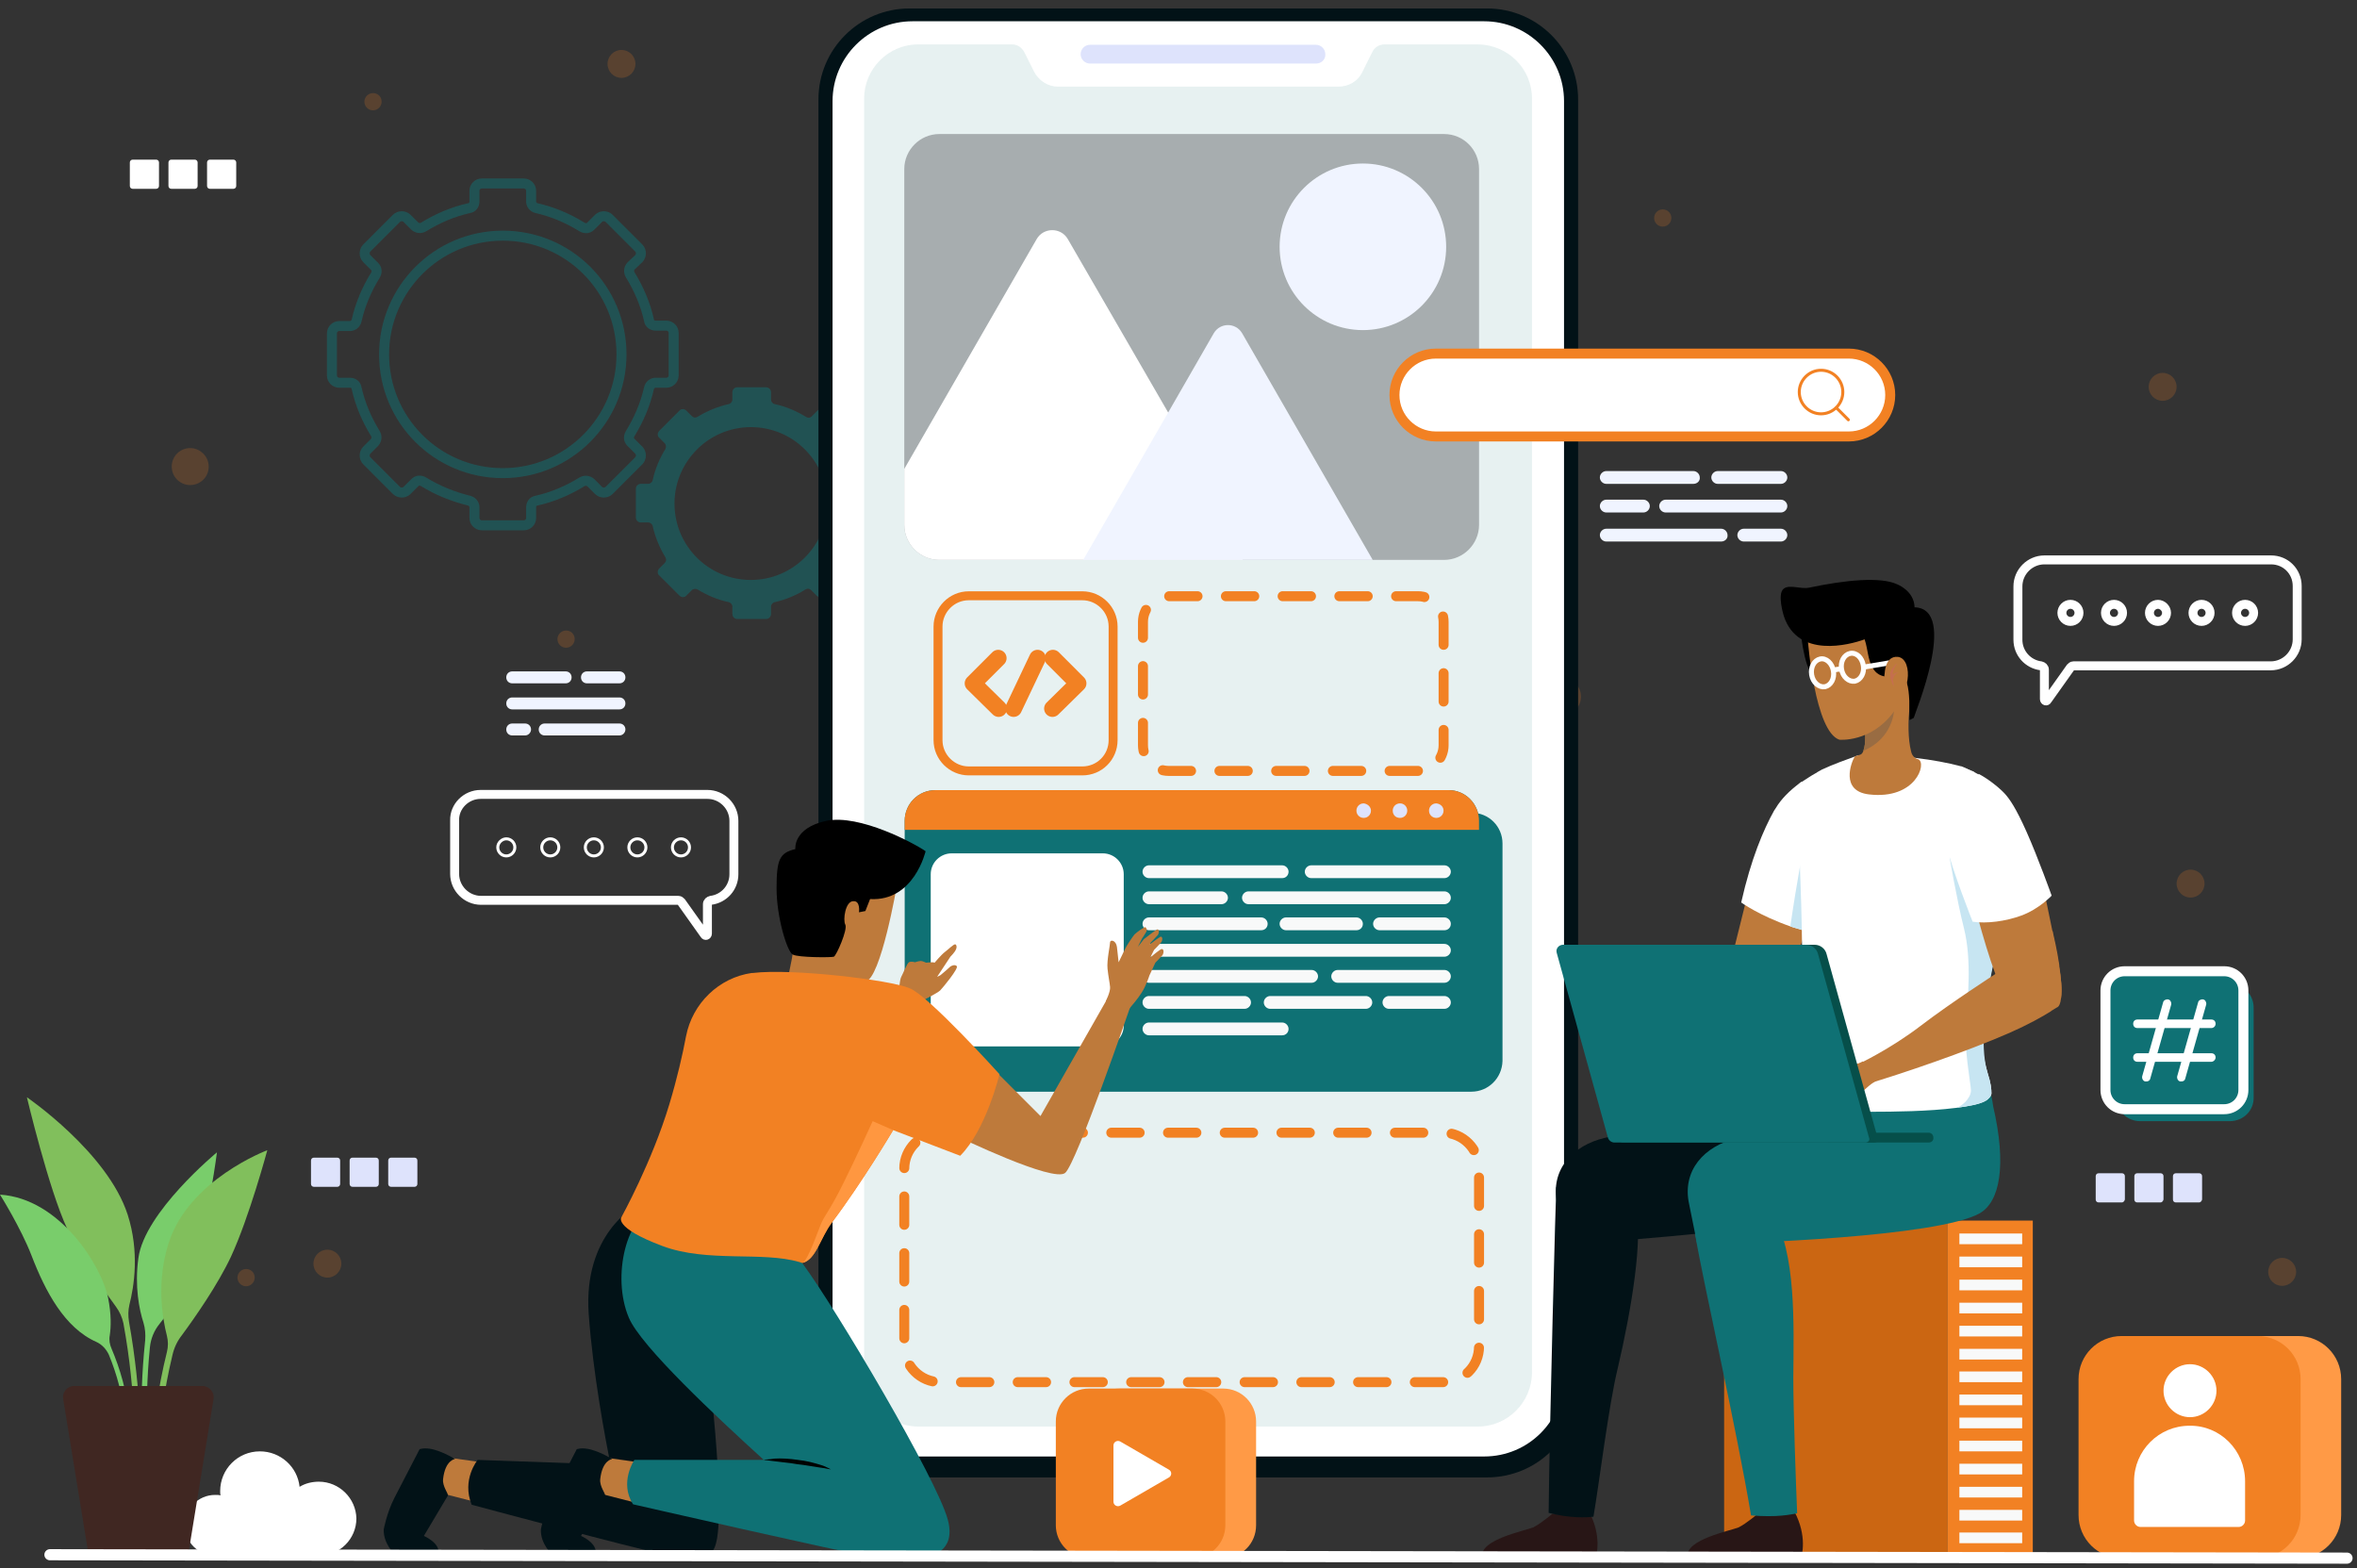 <svg xmlns="http://www.w3.org/2000/svg" width="236" height="157" viewBox="0 0 236 157" fill="none" class="injected-svg"
    data-src="/icons/stat_3.svg" xmlns:xlink="http://www.w3.org/1999/xlink">
    <rect x="0" y="0" width="236" height="157" fill="#333333" stroke="none"/>
    <g opacity="0.5">
        <path
            d="M67.452 37.58V33.343C67.452 32.931 67.123 32.602 66.712 32.602H65.643C65.314 32.602 65.026 32.397 64.985 32.068C64.615 30.422 63.956 28.9 63.093 27.501C62.928 27.213 62.969 26.884 63.175 26.637L63.956 25.897C64.244 25.609 64.244 25.116 63.956 24.828L60.995 21.866C60.708 21.578 60.214 21.578 59.926 21.866L59.145 22.647C58.898 22.894 58.569 22.894 58.281 22.73C56.883 21.866 55.361 21.207 53.716 20.837C53.387 20.755 53.181 20.467 53.181 20.179V19.11C53.181 18.698 52.852 18.369 52.441 18.369H48.246C47.835 18.369 47.506 18.698 47.506 19.11V20.179C47.506 20.508 47.3 20.796 46.971 20.837C45.326 21.207 43.804 21.866 42.406 22.73C42.118 22.894 41.789 22.853 41.542 22.647L40.761 21.866C40.473 21.578 39.979 21.578 39.691 21.866L36.73 24.828C36.442 25.116 36.442 25.609 36.73 25.897L37.512 26.679C37.758 26.925 37.758 27.255 37.594 27.543C36.73 28.941 36.072 30.463 35.702 32.109C35.62 32.438 35.332 32.643 35.044 32.643H33.975C33.563 32.643 33.234 32.972 33.234 33.384V37.58C33.234 37.991 33.563 38.32 33.975 38.32H35.044C35.373 38.32 35.661 38.526 35.702 38.855C36.072 40.5 36.73 42.022 37.594 43.421C37.758 43.709 37.717 44.038 37.512 44.285L36.73 45.066C36.442 45.355 36.442 45.848 36.73 46.136L39.691 49.098C39.979 49.386 40.473 49.386 40.761 49.098L41.542 48.316C41.789 48.069 42.118 48.069 42.406 48.234C43.804 49.098 45.326 49.715 46.971 50.126C47.3 50.209 47.506 50.496 47.506 50.784V51.854C47.506 52.265 47.835 52.594 48.246 52.594H52.441C52.852 52.594 53.181 52.265 53.181 51.854V50.784C53.181 50.455 53.387 50.167 53.716 50.126C55.361 49.756 56.883 49.098 58.281 48.234C58.569 48.069 58.898 48.111 59.145 48.316L59.926 49.098C60.214 49.386 60.708 49.386 60.995 49.098L63.956 46.136C64.244 45.848 64.244 45.355 63.956 45.066L63.175 44.285C62.928 44.038 62.928 43.709 63.093 43.421C63.956 42.022 64.615 40.5 64.985 38.855C65.067 38.526 65.355 38.32 65.643 38.32H66.712C67.123 38.32 67.452 37.991 67.452 37.58ZM50.343 47.37C43.763 47.37 38.458 42.064 38.458 35.482C38.458 28.941 43.763 23.593 50.343 23.593C56.924 23.593 62.229 28.9 62.229 35.482C62.229 42.022 56.924 47.37 50.343 47.37Z"
            stroke="#0F7174" stroke-miterlimit="10"></path>
        <path
            d="M86.864 51.854V48.974C86.864 48.686 86.617 48.481 86.37 48.481H85.63C85.424 48.481 85.219 48.316 85.178 48.11C84.931 47 84.478 45.93 83.903 44.984C83.779 44.778 83.82 44.573 83.985 44.408L84.519 43.873C84.725 43.668 84.725 43.339 84.519 43.174L82.504 41.158C82.299 40.953 81.97 40.953 81.805 41.158L81.27 41.693C81.106 41.858 80.859 41.858 80.695 41.734C79.749 41.158 78.721 40.706 77.569 40.459C77.363 40.418 77.199 40.212 77.199 40.007V39.266C77.199 38.978 76.952 38.773 76.705 38.773H73.826C73.538 38.773 73.333 39.019 73.333 39.266V40.007C73.333 40.212 73.168 40.418 72.963 40.459C71.852 40.706 70.783 41.158 69.837 41.734C69.631 41.858 69.426 41.816 69.261 41.652L68.727 41.117C68.521 40.911 68.192 40.911 68.028 41.117L66.012 43.133C65.807 43.339 65.807 43.668 66.012 43.832L66.547 44.367C66.711 44.532 66.711 44.778 66.629 44.943C66.053 45.889 65.601 46.917 65.354 48.069C65.313 48.275 65.107 48.44 64.902 48.44H64.162C63.874 48.44 63.668 48.686 63.668 48.933V51.813C63.668 52.101 63.915 52.306 64.162 52.306H64.902C65.107 52.306 65.313 52.471 65.354 52.676C65.601 53.787 66.053 54.857 66.629 55.803C66.752 56.008 66.711 56.214 66.547 56.379L66.012 56.913C65.807 57.119 65.807 57.448 66.012 57.613L68.028 59.629C68.233 59.834 68.562 59.834 68.727 59.629L69.261 59.094C69.426 58.929 69.673 58.929 69.837 59.011C70.783 59.587 71.811 60.04 72.963 60.287C73.168 60.328 73.333 60.533 73.333 60.739V61.48C73.333 61.768 73.58 61.973 73.826 61.973H76.705C76.993 61.973 77.199 61.726 77.199 61.48V60.739C77.199 60.533 77.363 60.328 77.569 60.287C78.68 60.04 79.749 59.587 80.654 59.011C80.859 58.888 81.065 58.929 81.229 59.094L81.764 59.629C81.97 59.834 82.299 59.834 82.463 59.629L84.478 57.613C84.684 57.407 84.684 57.078 84.478 56.913L83.944 56.379C83.779 56.214 83.779 55.967 83.862 55.803C84.437 54.857 84.89 53.828 85.136 52.676C85.178 52.471 85.383 52.306 85.589 52.306H86.329C86.617 52.347 86.864 52.142 86.864 51.854ZM75.184 58.065C70.948 58.065 67.534 54.651 67.534 50.414C67.534 46.218 70.948 42.763 75.184 42.763C79.42 42.763 82.833 46.177 82.833 50.414C82.833 54.61 79.42 58.065 75.184 58.065Z"
            fill="#0F7174"></path>
    </g>
    <path opacity="0.2"
        d="M32.781 127.914C33.553 127.914 34.179 127.288 34.179 126.516C34.179 125.743 33.553 125.117 32.781 125.117C32.009 125.117 31.383 125.743 31.383 126.516C31.383 127.288 32.009 127.914 32.781 127.914Z"
        fill="#F28123"></path>
    <path opacity="0.2"
        d="M219.336 89.864C220.108 89.864 220.734 89.238 220.734 88.466C220.734 87.693 220.108 87.067 219.336 87.067C218.564 87.067 217.938 87.693 217.938 88.466C217.938 89.238 218.564 89.864 219.336 89.864Z"
        fill="#F28123"></path>
    <path opacity="0.2"
        d="M216.539 40.13C217.311 40.13 217.937 39.504 217.937 38.732C217.937 37.959 217.311 37.333 216.539 37.333C215.767 37.333 215.141 37.959 215.141 38.732C215.141 39.504 215.767 40.13 216.539 40.13Z"
        fill="#F28123"></path>
    <path opacity="0.2"
        d="M166.487 22.689C166.964 22.689 167.35 22.302 167.35 21.825C167.35 21.348 166.964 20.961 166.487 20.961C166.01 20.961 165.623 21.348 165.623 21.825C165.623 22.302 166.01 22.689 166.487 22.689Z"
        fill="#F28123"></path>
    <path opacity="0.2"
        d="M38.212 10.183C38.212 10.677 37.8 11.047 37.348 11.047C36.855 11.047 36.484 10.636 36.484 10.183C36.484 9.69 36.896 9.319 37.348 9.319C37.842 9.319 38.212 9.69 38.212 10.183Z"
        fill="#F28123"></path>
    <path opacity="0.2"
        d="M57.542 63.989C57.542 64.483 57.13 64.853 56.678 64.853C56.185 64.853 55.815 64.442 55.815 63.989C55.815 63.496 56.226 63.126 56.678 63.126C57.172 63.126 57.542 63.496 57.542 63.989Z"
        fill="#F28123"></path>
    <path opacity="0.2"
        d="M25.503 127.915C25.503 128.409 25.091 128.779 24.639 128.779C24.145 128.779 23.775 128.368 23.775 127.915C23.775 127.421 24.187 127.051 24.639 127.051C25.133 127.051 25.503 127.421 25.503 127.915Z"
        fill="#F28123"></path>
    <path opacity="0.2"
        d="M198.896 128.738C199.669 128.738 200.295 128.111 200.295 127.339C200.295 126.567 199.669 125.94 198.896 125.94C198.124 125.94 197.498 126.567 197.498 127.339C197.498 128.111 198.124 128.738 198.896 128.738Z"
        fill="#F28123"></path>
    <path opacity="0.2"
        d="M228.508 128.738C229.28 128.738 229.906 128.111 229.906 127.339C229.906 126.567 229.28 125.94 228.508 125.94C227.735 125.94 227.109 126.567 227.109 127.339C227.109 128.111 227.735 128.738 228.508 128.738Z"
        fill="#F28123"></path>
    <path opacity="0.2"
        d="M62.228 7.797C63.001 7.797 63.627 7.171 63.627 6.399C63.627 5.626 63.001 5 62.228 5C61.456 5 60.83 5.626 60.83 6.399C60.83 7.171 61.456 7.797 62.228 7.797Z"
        fill="#F28123"></path>
    <path opacity="0.2"
        d="M158.303 69.749C158.303 70.777 157.48 71.6 156.452 71.6C155.424 71.6 154.602 70.777 154.602 69.749C154.602 68.72 155.424 67.897 156.452 67.897C157.48 67.897 158.303 68.72 158.303 69.749Z"
        fill="#F28123"></path>
    <path opacity="0.2"
        d="M20.897 46.712C20.897 47.741 20.074 48.564 19.046 48.564C18.018 48.564 17.195 47.741 17.195 46.712C17.195 45.684 18.018 44.861 19.046 44.861C20.033 44.861 20.897 45.684 20.897 46.712Z"
        fill="#F28123"></path>
    <path
        d="M15.632 18.904H13.288C13.123 18.904 13 18.781 13 18.616V16.271C13 16.107 13.123 15.983 13.288 15.983H15.632C15.797 15.983 15.92 16.107 15.92 16.271V18.616C15.92 18.781 15.797 18.904 15.632 18.904Z"
        fill="white"></path>
    <path
        d="M19.499 18.904H17.155C16.991 18.904 16.867 18.781 16.867 18.616V16.271C16.867 16.107 16.991 15.983 17.155 15.983H19.499C19.664 15.983 19.787 16.107 19.787 16.271V18.616C19.787 18.781 19.664 18.904 19.499 18.904Z"
        fill="white"></path>
    <path
        d="M23.365 18.904H21.02C20.856 18.904 20.732 18.781 20.732 18.616V16.271C20.732 16.107 20.856 15.983 21.02 15.983H23.365C23.529 15.983 23.652 16.107 23.652 16.271V18.616C23.652 18.781 23.529 18.904 23.365 18.904Z"
        fill="white"></path>
    <path
        d="M212.47 120.386H210.126C209.961 120.386 209.838 120.263 209.838 120.099V117.754C209.838 117.589 209.961 117.466 210.126 117.466H212.47C212.635 117.466 212.758 117.589 212.758 117.754V120.099C212.717 120.263 212.593 120.386 212.47 120.386Z"
        fill="#DEE3FC"></path>
    <path
        d="M216.337 120.386H213.993C213.828 120.386 213.705 120.263 213.705 120.099V117.754C213.705 117.589 213.828 117.466 213.993 117.466H216.337C216.502 117.466 216.625 117.589 216.625 117.754V120.099C216.584 120.263 216.461 120.386 216.337 120.386Z"
        fill="#DEE3FC"></path>
    <path
        d="M220.202 120.386H217.858C217.694 120.386 217.57 120.263 217.57 120.099V117.754C217.57 117.589 217.694 117.466 217.858 117.466H220.202C220.367 117.466 220.49 117.589 220.49 117.754V120.099C220.449 120.263 220.326 120.386 220.202 120.386Z"
        fill="#DEE3FC"></path>
    <path
        d="M33.771 118.824H31.427C31.262 118.824 31.139 118.7 31.139 118.536V116.191C31.139 116.026 31.262 115.903 31.427 115.903H33.771C33.935 115.903 34.059 116.026 34.059 116.191V118.536C34.059 118.7 33.935 118.824 33.771 118.824Z"
        fill="#DEE3FC"></path>
    <path
        d="M37.638 118.824H35.294C35.129 118.824 35.006 118.7 35.006 118.536V116.191C35.006 116.026 35.129 115.903 35.294 115.903H37.638C37.803 115.903 37.926 116.026 37.926 116.191V118.536C37.926 118.7 37.803 118.824 37.638 118.824Z"
        fill="#DEE3FC"></path>
    <path
        d="M41.503 118.824H39.159C38.995 118.824 38.871 118.7 38.871 118.536V116.191C38.871 116.026 38.995 115.903 39.159 115.903H41.503C41.668 115.903 41.791 116.026 41.791 116.191V118.536C41.791 118.7 41.668 118.824 41.503 118.824Z"
        fill="#DEE3FC"></path>
    <path
        d="M148.905 147.917H91.056C86.011 147.917 81.949 143.812 81.949 138.808V9.957C81.949 4.91 86.054 0.848 91.056 0.848H148.905C153.95 0.848 158.012 4.953 158.012 9.957V138.765C158.055 143.812 153.95 147.917 148.905 147.917Z"
        fill="#021217"></path>
    <path
        d="M148.607 145.822H91.357C86.953 145.822 83.361 142.229 83.361 137.824V10.127C83.361 5.723 86.953 2.13 91.357 2.13H148.607C153.011 2.13 156.602 5.723 156.602 10.127V137.824C156.602 142.229 153.054 145.822 148.607 145.822Z"
        fill="white"></path>
    <path opacity="0.1"
        d="M153.394 9.871V137.397C153.394 140.391 150.957 142.828 147.964 142.828H91.954C88.96 142.828 86.523 140.391 86.523 137.397V9.871C86.523 6.878 88.96 4.44 91.954 4.44H101.317C101.83 4.44 102.3 4.739 102.557 5.21L103.54 7.177C104.011 8.075 104.909 8.674 105.935 8.674H134.025C135.052 8.674 135.992 8.118 136.42 7.177L137.403 5.21C137.617 4.739 138.13 4.44 138.643 4.44H147.964C151 4.483 153.394 6.878 153.394 9.871Z"
        fill="#0F7174"></path>
    <path
        d="M131.76 6.365H109.142C108.629 6.365 108.201 5.937 108.201 5.424C108.201 4.911 108.629 4.483 109.142 4.483H131.76C132.273 4.483 132.7 4.911 132.7 5.424C132.743 5.937 132.316 6.365 131.76 6.365Z"
        fill="#DEE3FC"></path>
    <path
        d="M144.501 138.38H94.135C92.168 138.38 90.543 136.755 90.543 134.788V116.998C90.543 115.03 92.168 113.405 94.135 113.405H144.501C146.468 113.405 148.093 115.03 148.093 116.998V134.788C148.093 136.798 146.511 138.38 144.501 138.38Z"
        stroke="#F28123" stroke-miterlimit="10" stroke-linecap="round" stroke-linejoin="round"
        stroke-dasharray="2.84 2.84"></path>
    <path
        d="M141.978 77.183H117.009C115.598 77.183 114.443 76.029 114.443 74.617V62.258C114.443 60.847 115.598 59.692 117.009 59.692H141.978C143.389 59.692 144.544 60.847 144.544 62.258V74.617C144.544 76.029 143.389 77.183 141.978 77.183Z"
        stroke="#F28123" stroke-miterlimit="10" stroke-linecap="round" stroke-linejoin="round"
        stroke-dasharray="2.84 2.84"></path>
    <path
        d="M147.32 109.3H95.756C94.046 109.3 92.678 107.932 92.678 106.221V84.454C92.678 82.743 94.046 81.374 95.756 81.374H147.363C149.073 81.374 150.441 82.743 150.441 84.454V106.221C150.398 107.932 149.03 109.3 147.32 109.3Z"
        fill="#0F7174"></path>
    <path
        d="M148.091 82.187V103.955C148.091 105.665 146.723 107.034 145.012 107.034H93.662C91.952 107.034 90.584 105.665 90.584 103.955V82.187C90.584 80.476 91.952 79.108 93.662 79.108H145.055C146.723 79.108 148.091 80.476 148.091 82.187Z"
        fill="#0F7174"></path>
    <path
        d="M110.422 104.767H95.287C94.132 104.767 93.191 103.826 93.191 102.671V87.532C93.191 86.378 94.132 85.437 95.287 85.437H110.422C111.577 85.437 112.517 86.378 112.517 87.532V102.671C112.517 103.826 111.577 104.767 110.422 104.767Z"
        fill="white"></path>
    <path
        d="M128.38 87.918H115.04C114.698 87.918 114.398 87.618 114.398 87.276C114.398 86.934 114.698 86.635 115.04 86.635H128.38C128.722 86.635 129.021 86.934 129.021 87.276C129.021 87.618 128.764 87.918 128.38 87.918Z"
        fill="#F8F9F9"></path>
    <path
        d="M122.308 90.527H115.04C114.698 90.527 114.398 90.227 114.398 89.885C114.398 89.543 114.698 89.244 115.04 89.244H122.308C122.65 89.244 122.95 89.543 122.95 89.885C122.95 90.227 122.65 90.527 122.308 90.527Z"
        fill="#F8F9F9"></path>
    <path
        d="M144.628 90.527H125.003C124.661 90.527 124.361 90.227 124.361 89.885C124.361 89.543 124.661 89.244 125.003 89.244H144.628C144.97 89.244 145.269 89.543 145.269 89.885C145.269 90.227 144.97 90.527 144.628 90.527Z"
        fill="#F8F9F9"></path>
    <path
        d="M126.285 93.135H115.04C114.698 93.135 114.398 92.836 114.398 92.493C114.398 92.151 114.698 91.852 115.04 91.852H126.285C126.627 91.852 126.926 92.151 126.926 92.493C126.926 92.878 126.627 93.135 126.285 93.135Z"
        fill="#F8F9F9"></path>
    <path
        d="M135.819 93.135H128.764C128.422 93.135 128.123 92.836 128.123 92.493C128.123 92.151 128.422 91.852 128.764 91.852H135.819C136.161 91.852 136.46 92.151 136.46 92.493C136.46 92.878 136.161 93.135 135.819 93.135Z"
        fill="#F8F9F9"></path>
    <path
        d="M144.627 93.135H138.128C137.786 93.135 137.486 92.836 137.486 92.493C137.486 92.151 137.786 91.852 138.128 91.852H144.627C144.969 91.852 145.268 92.151 145.268 92.493C145.268 92.878 144.969 93.135 144.627 93.135Z"
        fill="#F8F9F9"></path>
    <path
        d="M144.627 95.786H115.083C114.741 95.786 114.441 95.487 114.441 95.145C114.441 94.803 114.741 94.503 115.083 94.503H144.627C144.969 94.503 145.269 94.803 145.269 95.145C145.269 95.487 144.969 95.786 144.627 95.786Z"
        fill="#F8F9F9"></path>
    <path
        d="M131.33 98.395H115.04C114.698 98.395 114.398 98.096 114.398 97.754C114.398 97.412 114.698 97.112 115.04 97.112H131.33C131.672 97.112 131.971 97.412 131.971 97.754C131.971 98.096 131.672 98.395 131.33 98.395Z"
        fill="#F8F9F9"></path>
    <path
        d="M144.627 98.395H133.938C133.596 98.395 133.297 98.096 133.297 97.754C133.297 97.412 133.596 97.112 133.938 97.112H144.627C144.969 97.112 145.269 97.412 145.269 97.754C145.269 98.096 144.969 98.395 144.627 98.395Z"
        fill="#F8F9F9"></path>
    <path
        d="M124.617 101.004H115.04C114.698 101.004 114.398 100.705 114.398 100.363C114.398 100.021 114.698 99.721 115.04 99.721H124.617C124.959 99.721 125.258 100.021 125.258 100.363C125.258 100.705 124.959 101.004 124.617 101.004Z"
        fill="#F8F9F9"></path>
    <path
        d="M136.76 101.004H127.182C126.84 101.004 126.541 100.705 126.541 100.363C126.541 100.021 126.84 99.721 127.182 99.721H136.76C137.102 99.721 137.401 100.021 137.401 100.363C137.401 100.705 137.102 101.004 136.76 101.004Z"
        fill="#F8F9F9"></path>
    <path
        d="M144.627 101.004H139.069C138.727 101.004 138.428 100.705 138.428 100.363C138.428 100.021 138.727 99.721 139.069 99.721H144.627C144.969 99.721 145.269 100.021 145.269 100.363C145.269 100.705 144.969 101.004 144.627 101.004Z"
        fill="#F8F9F9"></path>
    <path
        d="M128.38 103.655H115.04C114.698 103.655 114.398 103.356 114.398 103.014C114.398 102.671 114.698 102.372 115.04 102.372H128.38C128.722 102.372 129.021 102.671 129.021 103.014C129.021 103.356 128.764 103.655 128.38 103.655Z"
        fill="#F8F9F9"></path>
    <path
        d="M144.628 87.918H131.288C130.946 87.918 130.646 87.618 130.646 87.276C130.646 86.934 130.946 86.635 131.288 86.635H144.628C144.97 86.635 145.269 86.934 145.269 87.276C145.269 87.618 144.97 87.918 144.628 87.918Z"
        fill="#F8F9F9"></path>
    <path
        d="M148.089 82.187V83.085H90.582V82.187C90.582 80.476 91.95 79.108 93.66 79.108H145.053C146.721 79.108 148.089 80.476 148.089 82.187Z"
        fill="#F28123"></path>
    <path
        d="M137.27 81.161C137.27 81.546 136.971 81.888 136.543 81.888C136.158 81.888 135.816 81.588 135.816 81.161C135.816 80.776 136.116 80.434 136.543 80.434C136.928 80.476 137.27 80.776 137.27 81.161Z"
        fill="#DEE3FC"></path>
    <path
        d="M140.905 81.161C140.905 81.546 140.606 81.888 140.178 81.888C139.75 81.888 139.451 81.588 139.451 81.161C139.451 80.776 139.75 80.434 140.178 80.434C140.606 80.434 140.905 80.776 140.905 81.161Z"
        fill="#DEE3FC"></path>
    <path
        d="M144.538 81.161C144.538 81.546 144.238 81.888 143.811 81.888C143.426 81.888 143.084 81.588 143.084 81.161C143.084 80.776 143.383 80.434 143.811 80.434C144.238 80.476 144.538 80.776 144.538 81.161Z"
        fill="#DEE3FC"></path>
    <path
        d="M108.373 77.183H97C95.333 77.183 93.922 75.815 93.922 74.104V62.728C93.922 61.061 95.29 59.649 97 59.649H108.373C110.041 59.649 111.452 61.018 111.452 62.728V74.104C111.452 75.815 110.084 77.183 108.373 77.183Z"
        stroke="#F28123" stroke-width="0.896" stroke-miterlimit="10"></path>
    <path d="M99.95 65.894L97.428 68.417L99.993 70.94" stroke="#F28123" stroke-width="1.672"
        stroke-miterlimit="10" stroke-linecap="round" stroke-linejoin="round"></path>
    <path d="M105.424 65.894L107.946 68.417L105.381 70.94" stroke="#F28123" stroke-width="1.672"
        stroke-miterlimit="10" stroke-linecap="round" stroke-linejoin="round"></path>
    <path d="M103.885 65.894L101.49 70.94" stroke="#F28123" stroke-width="1.672" stroke-miterlimit="10"
        stroke-linecap="round" stroke-linejoin="round"></path>
    <path
        d="M148.093 16.927V52.551C148.093 54.475 146.511 56.057 144.587 56.057H94.049C92.125 56.057 90.543 54.475 90.543 52.551V16.927C90.543 15.003 92.125 13.42 94.049 13.42H144.587C146.553 13.42 148.093 15.003 148.093 16.927Z"
        fill="#A7ADAF"></path>
    <path
        d="M136.462 33.05C141.067 33.05 144.8 29.316 144.8 24.71C144.8 20.105 141.067 16.371 136.462 16.371C131.858 16.371 128.125 20.105 128.125 24.71C128.125 29.316 131.858 33.05 136.462 33.05Z"
        fill="#F0F4FF"></path>
    <path
        d="M124.406 56.057H94.049C92.125 56.057 90.543 54.475 90.543 52.55V46.948L103.797 23.941C104.481 22.743 106.234 22.743 106.919 23.941L116.966 41.303L124.406 54.176C124.791 54.817 124.705 55.501 124.406 56.057Z"
        fill="white"></path>
    <path
        d="M137.446 56.057H108.457L116.965 41.303L121.54 33.349C122.182 32.28 123.721 32.28 124.362 33.349L137.446 56.057Z"
        fill="#F0F4FF"></path>
    <path d="M194.994 122.215H172.633V155.829H194.994V122.215Z" fill="#CB6612"></path>
    <path d="M194.988 155.817H203.539V122.204H194.988V155.817Z" fill="#F28123"></path>
    <path d="M202.475 123.498H196.189V124.567H202.475V123.498Z" fill="#F8F9F9"></path>
    <path d="M202.475 125.808H196.189V126.877H202.475V125.808Z" fill="#F8F9F9"></path>
    <path d="M202.475 128.117H196.189V129.186H202.475V128.117Z" fill="#F8F9F9"></path>
    <path d="M202.475 130.426H196.189V131.495H202.475V130.426Z" fill="#F8F9F9"></path>
    <path d="M202.475 132.735H196.189V133.804H202.475V132.735Z" fill="#F8F9F9"></path>
    <path d="M202.475 135.044H196.189V136.114H202.475V135.044Z" fill="#F8F9F9"></path>
    <path d="M202.475 137.311H196.189V138.38H202.475V137.311Z" fill="#F8F9F9"></path>
    <path d="M202.475 139.621H196.189V140.69H202.475V139.621Z" fill="#F8F9F9"></path>
    <path d="M202.475 141.93H196.189V142.999H202.475V141.93Z" fill="#F8F9F9"></path>
    <path d="M202.475 144.239H196.189V145.308H202.475V144.239Z" fill="#F8F9F9"></path>
    <path d="M202.475 146.549H196.189V147.618H202.475V146.549Z" fill="#F8F9F9"></path>
    <path d="M202.475 148.858H196.189V149.927H202.475V148.858Z" fill="#F8F9F9"></path>
    <path d="M202.475 151.167H196.189V152.236H202.475V151.167Z" fill="#F8F9F9"></path>
    <path d="M202.475 153.434H196.189V154.503H202.475V153.434Z" fill="#F8F9F9"></path>
    <path
        d="M168.999 155.829H180.372C180.372 155.829 181.013 153.819 179.645 151.295C179.645 151.295 178.747 152.022 176.011 151.552C176.011 151.552 174.856 152.536 174.087 152.92C173.231 153.263 168.699 154.161 168.999 155.829Z"
        fill="#281616"></path>
    <path
        d="M169.768 123.798C170.495 128.16 173.873 142.999 175.326 151.723C177.977 151.937 179.26 151.638 179.944 151.509C179.816 148.473 179.559 141.16 179.559 137.953C179.602 132.522 179.858 125.423 177.464 121.488L169.469 122.13C169.512 122.557 169.554 122.9 169.597 123.156C169.683 123.37 169.725 123.584 169.768 123.798Z"
        fill="#0F7174"></path>
    <path
        d="M148.432 155.829H159.805C159.805 155.829 160.447 153.819 159.078 151.295C159.078 151.295 158.181 152.022 155.444 151.552C155.444 151.552 154.29 152.536 153.52 152.92C152.665 153.263 148.133 154.161 148.432 155.829Z"
        fill="#281616"></path>
    <path
        d="M155.059 151.467C157.239 152.023 158.821 151.937 159.548 151.852C160.147 148.345 161.087 140.604 161.985 136.969C163.311 131.324 164.636 123.584 163.695 120.804L155.828 118.837C155.785 119.094 155.144 142.828 155.059 151.467Z"
        fill="#021217"></path>
    <path
        d="M186.4 110.754C186.229 109.214 186.058 108.06 186.058 108.06L177.251 110.198L169.768 111.908C166.989 112.507 163.654 113.277 160.704 113.918C157.412 114.688 155.189 117.169 155.915 120.504L156.728 124.524C161.345 124.481 183.151 122.386 184.99 121.445C187.17 120.419 187.811 116.655 186.4 110.754Z"
        fill="#021217"></path>
    <path
        d="M199.569 110.754C199.398 109.214 198.671 107.546 198.671 107.546L190.462 110.241L182.979 111.951C180.2 112.55 176.865 113.32 173.915 113.961C170.623 114.731 168.399 117.211 169.126 120.547L169.939 124.567C174.556 124.524 193.925 123.84 198.2 121.488C200.253 120.333 200.937 116.655 199.569 110.754Z"
        fill="#0F7174"></path>
    <path
        d="M174.939 98.139C174.939 98.139 178.83 96.385 179.942 98.139C180.541 99.122 180.113 100.918 178.788 101.645C177.462 102.415 169.937 105.58 162.797 107.376C162.797 107.376 162.497 106.392 161.984 105.366C161.984 105.366 165.191 104.04 168.355 101.816C171.519 99.593 174.939 98.139 174.939 98.139Z"
        fill="#BE7A3B"></path>
    <path
        d="M175.882 85.95L172.547 99.336C172.547 99.336 172.889 102.714 176.309 101.046C179.73 99.379 181.996 88.73 181.996 88.73L175.882 85.95Z"
        fill="#BE7A3B"></path>
    <path
        d="M181.568 93.434C181.14 93.349 180.755 93.22 180.37 93.092C179.986 92.964 179.601 92.878 179.259 92.75C176.095 91.638 174.342 90.355 174.342 90.355C175.325 85.993 176.565 83.085 177.634 81.16C177.677 81.118 177.677 81.075 177.72 81.032C177.762 80.989 177.762 80.947 177.805 80.904C178.361 79.963 179.216 79.15 180.114 78.466C180.199 78.381 180.285 78.338 180.413 78.252L180.798 85.223L180.883 85.95L181.568 93.434Z"
        fill="white"></path>
    <path
        d="M181.569 93.434C181.141 93.349 180.756 93.221 180.371 93.092C179.987 92.964 179.602 92.879 179.26 92.75C179.944 88.046 180.542 85.095 180.542 85.095L180.885 85.951L181.569 93.434Z"
        fill="#C7E5F2"></path>
    <path
        d="M201.363 81.332C201.278 83.384 200.936 86.72 200.594 90.056C200.508 91.125 200.38 92.194 200.337 93.22C200.295 93.862 199.311 97.283 199.268 97.882C199.097 100.79 197.686 102.971 199.012 107.418C199.354 108.488 199.397 109.043 199.397 109.471C199.397 109.77 199.012 110.113 198.841 110.198C198.285 110.54 197.173 110.754 195.805 110.925C193.154 111.267 189.563 111.31 187.382 111.31C184.475 111.31 180.114 110.84 179.558 110.113C179.045 109.428 179.515 108.445 179.772 107.119C180.841 101.046 180.456 97.839 180.413 93.477C180.413 93.349 180.413 93.263 180.413 93.135C180.285 86.378 179.857 80.562 180.156 78.466C180.242 78.381 180.327 78.338 180.456 78.252C180.926 77.953 181.354 77.654 181.824 77.397C181.867 77.397 181.909 77.354 181.952 77.312C182.08 77.226 182.209 77.183 182.337 77.098C182.38 77.055 182.423 77.055 182.508 77.012C183.491 76.542 184.945 76.029 185.757 75.729C185.843 75.687 185.971 75.644 186.057 75.644C186.826 75.601 187.682 75.601 188.579 75.601C189.349 75.644 190.589 75.729 191.914 75.9C193.411 76.072 195.036 76.371 196.318 76.713C196.318 76.713 196.318 76.713 196.361 76.713C196.618 76.799 198.2 77.397 199.824 79.151C200.295 79.749 200.85 80.476 201.363 81.332Z"
        fill="white"></path>
    <path
        d="M199.012 107.418C199.354 108.487 199.397 109.043 199.397 109.471C199.397 109.77 199.012 110.112 198.841 110.198C198.285 110.54 197.174 110.754 195.806 110.925C196.361 110.839 197.345 109.984 197.345 109.172C197.345 108.616 196.618 104.852 196.832 102.415C197.046 99.977 197.43 96.128 196.661 93.006C195.891 89.927 195.207 85.822 195.207 85.822L199.44 88.388C199.44 88.388 199.996 89.157 200.594 90.098C200.509 91.167 200.381 92.237 200.338 93.263C200.252 93.862 197.644 102.971 199.012 107.418Z"
        fill="#C7E5F2"></path>
    <path
        d="M180.328 63.456C180.328 63.456 180.713 67.903 182.167 68.203C183.62 68.502 183.278 66.62 183.278 66.62L183.065 64.525L180.328 63.456Z"
        fill="black"></path>
    <path
        d="M187.127 79.535C184.262 79.193 185.331 76.371 185.716 75.729C185.801 75.686 186.314 75.558 186.357 75.515C186.443 75.43 186.528 75.344 186.571 75.173C186.87 74.446 186.742 72.949 186.699 72.864V72.607C186.742 72.436 186.785 72.265 186.827 72.094L188.324 70.897L191.531 68.374C191.531 68.374 190.675 72.607 191.36 75.259C191.402 75.473 191.531 75.729 191.787 75.9C191.873 75.943 191.958 75.986 192.086 76.028C192.942 76.413 191.83 80.091 187.127 79.535Z"
        fill="#BE7A3B"></path>
    <path
        d="M189.649 71.067C189.649 71.067 189.606 73.89 186.57 75.173C186.87 74.446 186.741 72.949 186.699 72.864L187.981 71.88L189.649 71.067Z"
        fill="#996C42"></path>
    <path
        d="M181.012 64.054C181.012 64.054 181.696 73.249 184.176 74.061C184.176 74.061 187.34 74.361 189.606 71.281C190.247 70.383 191.102 70.212 191.359 69.143C191.786 67.433 192.428 64.225 191.615 62.301C190.546 59.564 181.14 57.383 181.012 64.054Z"
        fill="#BE7A3B"></path>
    <path
        d="M191.701 60.804C191.659 59.136 189.948 58.495 189.948 58.495C188.281 57.725 184.775 58.067 181.141 58.837C180.285 59.008 179.217 58.495 178.618 58.923C177.891 59.436 178.618 61.702 178.618 61.702C180.029 65.936 185.16 64.568 186.699 64.012C187.084 65.081 186.998 66.62 187.939 67.39C188.452 67.818 189.35 67.861 190.29 67.689C190.419 67.903 190.846 68.074 190.932 68.374C191.231 69.357 191.188 70.897 191.188 72.094L191.616 71.88C191.659 71.581 196.148 60.933 191.701 60.804Z"
        fill="black"></path>
    <path
        d="M183.576 67.175C183.705 67.945 183.32 68.629 182.721 68.758C182.123 68.843 181.524 68.33 181.396 67.56C181.267 66.79 181.652 66.106 182.251 65.978C182.849 65.85 183.448 66.406 183.576 67.175Z"
        stroke="white" stroke-width="0.501" stroke-miterlimit="10"></path>
    <path
        d="M186.569 66.62C186.697 67.389 186.312 68.074 185.713 68.202C185.115 68.287 184.516 67.774 184.388 67.005C184.26 66.235 184.644 65.551 185.243 65.422C185.884 65.294 186.44 65.85 186.569 66.62Z"
        stroke="white" stroke-width="0.501" stroke-miterlimit="10"></path>
    <path d="M183.576 67.176C183.576 67.176 183.704 66.962 184.389 67.005" stroke="white" stroke-width="0.501"
        stroke-miterlimit="10"></path>
    <path d="M186.611 66.791L189.177 66.363" stroke="white" stroke-width="0.501" stroke-miterlimit="10"></path>
    <path
        d="M189.393 69.657C191.146 70.341 191.702 65.979 190.034 65.765C188.752 65.637 188.709 67.39 188.709 67.39C188.709 67.39 188.367 69.272 189.393 69.657Z"
        fill="#BE7A3B"></path>
    <g opacity="0.5">
        <path
            d="M189.952 66.449C189.952 66.449 189.823 66.577 189.738 66.748C189.652 66.962 189.524 67.219 189.524 67.475C189.524 67.603 189.524 67.774 189.524 67.903C189.524 68.031 189.524 68.159 189.567 68.288C189.567 68.416 189.61 68.501 189.61 68.587C189.61 68.672 189.61 68.715 189.61 68.715C189.61 68.715 189.567 68.672 189.567 68.63C189.524 68.587 189.481 68.501 189.439 68.373C189.396 68.245 189.353 68.117 189.31 67.988C189.268 67.817 189.268 67.689 189.268 67.518C189.268 67.347 189.31 67.176 189.396 67.047C189.481 66.919 189.567 66.791 189.652 66.705C189.781 66.449 189.952 66.449 189.952 66.449Z"
            fill="#CC6362"></path>
        <path
            d="M190.251 67.261C190.251 67.261 190.165 67.261 190.08 67.304C189.994 67.347 189.866 67.389 189.781 67.518C189.695 67.603 189.61 67.732 189.61 67.817C189.567 67.903 189.567 67.988 189.567 67.988L189.268 67.903C189.268 67.903 189.31 67.817 189.353 67.732C189.439 67.646 189.524 67.518 189.695 67.432C189.823 67.347 189.994 67.304 190.08 67.304C190.165 67.261 190.251 67.261 190.251 67.261Z"
            fill="#CC6362"></path>
    </g>
    <path
        d="M206.367 99.934C205.598 100.832 202.647 101.517 201.237 100.234C200.809 99.849 200.296 98.78 199.783 97.497C198.543 94.161 197.346 89.2 197.346 89.2L203.93 85.822C203.93 85.822 204.785 89.628 205.512 93.263C205.512 93.263 205.512 93.306 205.512 93.349C205.769 94.503 205.982 95.658 206.153 96.641C206.153 96.684 206.153 96.684 206.153 96.727C206.367 97.882 206.496 99.079 206.367 99.934Z"
        fill="#BE7A3B"></path>
    <path
        d="M194.865 84.582C195.507 87.233 197.516 92.28 197.516 92.28C198.927 92.493 200.808 92.237 202.348 91.681C204.143 91.04 205.426 89.671 205.426 89.671C205.426 89.671 204.101 85.95 202.903 83.256C201.834 80.861 201.193 79.963 200.723 79.45C200.039 78.723 198.884 77.868 198.115 77.483L194.865 84.582Z"
        fill="white"></path>
    <path
        d="M203.204 86.293L199.313 84.625L196.277 76.756C196.277 76.756 196.833 76.927 197.56 77.226C197.56 77.226 197.603 77.226 197.646 77.269C197.646 77.269 197.688 77.269 197.688 77.312C198.33 77.611 200.895 79.108 202.648 84.582C202.648 84.625 202.691 84.667 202.691 84.71C202.862 85.352 203.033 85.865 203.076 86.121C203.076 86.164 203.076 86.164 203.076 86.207C203.161 86.207 203.204 86.25 203.204 86.293Z"
        fill="white"></path>
    <path
        d="M206.364 99.934C206.321 100.405 206.193 100.79 205.936 100.875C205.894 100.918 205.338 101.217 205.338 101.26C204.526 101.773 203.072 102.586 201.233 103.399C196.829 105.323 190.416 107.504 186.953 108.53C186.953 108.53 186.611 107.547 186.098 106.52C186.098 106.52 189.219 105.066 192.297 102.714C195.376 100.362 199.822 97.497 199.822 97.497L200.934 96.171C200.934 96.171 204.91 92.493 205.552 93.263C205.552 93.263 205.552 93.306 205.552 93.349C205.637 93.734 205.979 95.145 206.193 96.642C206.193 96.684 206.193 96.684 206.193 96.727C206.364 97.882 206.492 99.079 206.364 99.934Z"
        fill="#BE7A3B"></path>
    <path
        d="M186.526 106.264C186.526 106.264 185.757 106.734 184.944 106.563C184.517 106.478 184.346 106.307 184.004 106.221C183.662 106.178 182.806 106.05 182.379 105.836C181.951 105.622 181.78 105.622 181.78 106.05C181.78 106.478 182.635 106.863 182.849 106.948C183.063 107.076 183.362 107.461 183.405 107.504C183.448 107.547 181.994 108.317 181.609 108.146C181.609 108.146 181.481 108.488 181.567 108.702C181.652 108.915 181.909 108.958 181.951 109.044C181.994 109.129 181.866 109.343 181.951 109.514C181.994 109.685 182.293 109.685 182.379 109.899C182.464 110.156 182.379 110.156 182.464 110.412C182.55 110.669 182.892 110.711 182.935 110.84C182.977 110.968 182.977 111.139 183.106 111.225C183.234 111.31 184.517 110.883 185.03 110.711C185.5 110.498 186.74 108.702 188.151 108.06L186.526 106.264Z"
        fill="#BE7A3B"></path>
    <path
        d="M193.112 114.389H183.064V113.405H193.112C193.369 113.405 193.582 113.619 193.582 113.876C193.625 114.175 193.411 114.389 193.112 114.389Z"
        fill="#064F4A"></path>
    <path
        d="M187.682 114.389H162.542C162.242 114.389 161.986 114.175 161.9 113.919L156.769 95.401C156.641 94.974 156.983 94.589 157.411 94.589H181.696C182.252 94.589 182.765 94.974 182.893 95.53L188.024 114.004C188.11 114.175 187.939 114.389 187.682 114.389Z"
        fill="#064F4A"></path>
    <path
        d="M186.784 114.389H161.643C161.344 114.389 161.087 114.175 161.002 113.919L155.871 95.401C155.743 94.974 156.085 94.589 156.512 94.589H180.841C181.396 94.589 181.91 94.974 182.038 95.53L187.168 114.004C187.211 114.175 187.04 114.389 186.784 114.389Z"
        fill="#0F7174"></path>
    <path
        d="M87.078 102.415L89.986 99.421C89.986 99.421 90.071 98.095 90.242 97.796C90.413 97.497 90.798 96.47 91.012 96.342C91.225 96.214 91.61 96.342 91.61 96.342C91.61 96.342 91.995 96.214 92.209 96.214C92.38 96.214 92.722 96.385 92.722 96.385C92.722 96.385 93.15 96.342 93.32 96.342C93.492 96.342 93.577 96.385 93.577 96.385C93.577 96.385 94.261 95.572 94.603 95.316C94.945 95.059 95.458 94.546 95.629 94.546C95.758 94.546 95.843 94.802 95.715 95.059C95.629 95.316 95.159 95.786 95.159 95.786L93.834 97.796C93.834 97.796 94.047 97.71 94.176 97.625C94.304 97.54 95.116 96.812 95.159 96.77C95.202 96.727 95.587 96.513 95.8 96.727C96.014 96.941 94.389 98.908 94.133 99.165C93.876 99.421 92.423 100.148 92.423 100.148C92.423 100.148 90.883 102.928 90.712 103.142C90.584 103.356 87.078 102.415 87.078 102.415Z"
        fill="#BE7A3B"></path>
    <path
        d="M89.813 88.602C89.813 88.602 88.189 98.053 86.65 98.267C86.65 98.267 80.535 98.523 79.167 91.082C77.97 84.667 82.716 83.256 84.939 83.769C87.205 84.282 90.326 84.582 89.813 88.602Z"
        fill="#BE7A3B"></path>
    <path
        d="M84.427 96.77C84.427 96.77 83.572 97.925 83.272 100.704C83.272 100.704 80.707 101.089 78.356 99.849C78.356 99.849 79.638 95.915 79.766 91.638"
        fill="#BE7A3B"></path>
    <path
        d="M82.716 82.187C79.381 82.914 79.637 85.009 79.637 85.009C78.055 85.394 77.756 86.036 77.756 88.944C77.756 91.852 78.825 95.316 79.381 95.572C79.936 95.872 83.229 95.872 83.485 95.786C83.742 95.701 84.896 93.049 84.64 92.579C84.383 92.108 84.64 90.269 85.409 90.227C86.179 90.141 86.008 91.338 86.008 91.338L86.649 91.21L87.119 90.013C91.523 90.269 92.678 85.223 92.678 85.223C91.652 84.496 86.05 81.46 82.716 82.187Z"
        fill="black"></path>
    <path
        d="M45.605 146.036L48.982 146.506L47.871 150.44L44.194 149.5C44.194 149.5 42.697 147.49 44.963 145.993C45.049 145.95 45.434 145.993 45.605 146.036Z"
        fill="#BE7A3B"></path>
    <path
        d="M70.83 135.9L65.827 120.804C65.827 120.804 64.331 120.248 63.561 120.804C63.561 120.804 58.388 123.584 58.944 131.538C59.371 137.525 60.611 144.026 61.124 146.634L47.827 146.164C47.827 146.164 46.202 148.131 47.228 150.654C47.228 150.654 63.946 155.145 66.298 155.572C68.222 155.914 70.317 156.171 71.3 155.316C73.096 153.776 70.83 135.9 70.83 135.9Z"
        fill="#021217"></path>
    <path
        d="M61.339 146.036L64.717 146.506L63.605 150.44L59.928 149.5C59.928 149.5 58.432 147.49 60.698 145.993C60.826 145.95 61.168 145.993 61.339 146.036Z"
        fill="#BE7A3B"></path>
    <path
        d="M60.099 148.088C60.013 148.858 60.697 149.585 60.569 149.756C60.441 149.97 58.175 153.776 58.175 153.776C58.175 153.776 59.885 154.503 59.628 155.615H55.267C55.267 155.615 54.113 154.589 54.156 153.135C54.156 153.135 54.455 151.467 55.224 149.97C55.994 148.473 57.747 145.095 57.747 145.095C57.747 145.095 58.26 144.881 59.201 145.138C60.27 145.437 61.296 146.078 61.296 146.078C61.296 146.078 60.312 146.164 60.099 148.088Z"
        fill="#021217"></path>
    <path
        d="M94.901 152.151C93.832 148.131 83.741 131.067 80.321 126.449C73.309 123.412 65.826 120.804 65.826 120.804C62.748 121.531 61.209 127.774 62.962 131.923C64.159 134.788 71.812 141.93 76.473 146.163H63.518C63.518 146.163 61.978 148.43 63.389 150.611C63.389 150.611 84.939 155.529 86.82 155.786C88.701 156.042 92.934 155.786 92.934 155.786C92.934 155.786 95.799 155.486 94.901 152.151Z"
        fill="#0F7174"></path>
    <path
        d="M44.364 148.088C44.279 148.858 44.963 149.585 44.834 149.756C44.706 149.97 42.44 153.776 42.44 153.776C42.44 153.776 44.15 154.503 43.894 155.615H39.533C39.533 155.615 38.378 154.589 38.421 153.135C38.421 153.135 38.72 151.467 39.49 149.97C40.26 148.473 42.013 145.095 42.013 145.095C42.013 145.095 42.526 144.881 43.466 145.138C44.535 145.437 45.561 146.078 45.561 146.078C45.561 146.078 44.578 146.164 44.364 148.088Z"
        fill="#021217"></path>
    <path
        d="M111.149 99.507L104.18 111.738L99.22 106.777L95.115 112.892L96.312 113.448L95.885 113.79C95.885 113.79 105.505 118.452 106.659 117.425C107.814 116.399 113.158 100.833 113.158 100.833L111.149 99.507Z"
        fill="#BE7A3B"></path>
    <path
        d="M100.075 107.547C100.075 107.547 98.75 113.106 96.142 115.715L89.429 113.149C89.429 113.149 86.308 118.409 83.272 122.429C82.118 123.969 81.69 126.15 80.322 126.449C80.237 126.406 80.151 126.406 80.066 126.364C76.346 125.252 70.83 126.449 66.298 124.739C61.296 122.857 62.236 121.831 62.236 121.831C62.236 121.831 65.272 116.357 67.025 110.541C67.795 107.975 68.35 105.58 68.692 103.741C69.334 100.448 71.985 97.882 75.277 97.412C75.32 97.412 75.362 97.412 75.405 97.412C79.21 96.941 89.173 98.096 91.097 98.951C93.021 99.721 100.075 107.547 100.075 107.547Z"
        fill="#F28123"></path>
    <path
        d="M89.429 113.149C89.429 113.149 86.308 118.409 83.272 122.429C82.118 123.968 81.691 126.149 80.322 126.449C80.921 126.235 81.947 123.07 82.289 122.343C82.631 121.616 83.23 120.932 84.47 118.409C85.71 115.928 87.377 112.25 87.377 112.25L89.429 113.149Z"
        fill="#FF9740"></path>
    <path
        d="M76.475 146.164C76.475 146.164 76.56 146.121 76.774 146.121C76.945 146.121 77.244 146.078 77.543 146.036C78.185 145.993 79.04 146.036 79.895 146.164C80.323 146.207 80.75 146.292 81.135 146.378C81.52 146.463 81.905 146.592 82.204 146.677C82.503 146.763 82.76 146.891 82.931 146.976C83.102 147.062 83.187 147.105 83.187 147.105C83.187 147.105 83.059 147.105 82.888 147.062C82.717 147.019 82.46 146.976 82.118 146.934C81.477 146.848 80.665 146.677 79.81 146.592C79.382 146.506 78.954 146.463 78.57 146.42C78.185 146.378 77.8 146.335 77.501 146.292C76.902 146.207 76.475 146.164 76.475 146.164Z"
        fill="black"></path>
    <path
        d="M116.324 95.016C116.195 95.016 115.511 95.572 115.169 95.872L115.554 95.102C115.554 95.102 116.067 94.589 116.281 94.332C116.452 94.033 116.366 93.776 116.238 93.776C116.153 93.776 115.511 94.247 115.127 94.546L115.212 94.375C115.212 94.375 115.725 93.862 115.939 93.605C116.11 93.306 116.024 93.049 115.896 93.049C115.768 93.049 114.528 94.033 114.528 94.033L113.929 94.803L114.357 93.947C114.357 93.947 114.571 93.648 114.742 93.349C114.913 93.049 114.784 92.964 114.699 92.835C114.613 92.75 113.801 93.349 113.587 93.562C113.374 93.819 112.732 94.803 112.689 94.931L112.005 96.342C111.963 95.915 111.877 95.23 111.834 94.803C111.749 94.161 111.193 94.033 111.15 94.332C111.15 94.632 110.808 96.171 110.894 96.984C110.979 97.796 111.107 98.352 111.15 98.823C111.193 99.293 110.723 100.234 110.723 100.234C110.723 100.234 112.647 101.431 112.989 101.089C113.288 100.747 113.972 99.934 114.314 99.379C114.784 98.651 115.084 97.668 115.084 97.668L115.682 96.385C115.682 96.385 116.195 95.872 116.409 95.615C116.58 95.273 116.495 95.016 116.324 95.016Z"
        fill="#BE7A3B"></path>
    <path
        d="M227.403 56.057H204.7C203.246 56.057 202.049 57.255 202.049 58.709V64.054C202.049 65.38 203.032 66.492 204.358 66.663C204.529 66.706 204.7 66.834 204.7 67.048V69.999C204.7 70.17 204.913 70.255 204.999 70.084L207.308 66.834C207.393 66.748 207.479 66.663 207.607 66.663H227.36C228.814 66.663 230.011 65.466 230.011 64.011V58.666C230.011 57.212 228.857 56.057 227.403 56.057Z"
        stroke="white" stroke-width="0.896" stroke-miterlimit="10"></path>
    <path
        d="M208.163 61.36C208.163 61.831 207.779 62.215 207.308 62.215C206.838 62.215 206.453 61.831 206.453 61.36C206.453 60.89 206.838 60.505 207.308 60.505C207.779 60.505 208.163 60.89 208.163 61.36Z"
        stroke="white" stroke-width="0.896" stroke-miterlimit="10"></path>
    <path
        d="M212.525 61.361C212.525 61.831 212.14 62.216 211.67 62.216C211.199 62.216 210.814 61.831 210.814 61.361C210.814 60.89 211.199 60.505 211.67 60.505C212.14 60.505 212.525 60.89 212.525 61.361Z"
        stroke="white" stroke-width="0.896" stroke-miterlimit="10"></path>
    <path
        d="M216.929 61.361C216.929 61.831 216.544 62.216 216.074 62.216C215.604 62.216 215.219 61.831 215.219 61.361C215.219 60.89 215.604 60.505 216.074 60.505C216.501 60.505 216.929 60.89 216.929 61.361Z"
        stroke="white" stroke-width="0.896" stroke-miterlimit="10"></path>
    <path
        d="M221.288 61.361C221.288 61.831 220.904 62.216 220.433 62.216C219.963 62.216 219.578 61.831 219.578 61.361C219.578 60.89 219.963 60.505 220.433 60.505C220.904 60.505 221.288 60.89 221.288 61.361Z"
        stroke="white" stroke-width="0.896" stroke-miterlimit="10"></path>
    <path
        d="M225.65 61.361C225.65 61.831 225.265 62.216 224.795 62.216C224.324 62.216 223.939 61.831 223.939 61.361C223.939 60.89 224.324 60.505 224.795 60.505C225.265 60.505 225.65 60.89 225.65 61.361Z"
        stroke="white" stroke-width="0.896" stroke-miterlimit="10"></path>
    <path
        d="M48.129 79.536H70.832C72.286 79.536 73.483 80.733 73.483 82.187V87.533C73.483 88.859 72.5 89.97 71.174 90.141C71.003 90.184 70.832 90.312 70.832 90.526V93.477C70.832 93.648 70.618 93.734 70.533 93.563L68.224 90.312C68.139 90.227 68.053 90.141 67.925 90.141H48.172C46.718 90.141 45.521 88.944 45.521 87.49V82.144C45.478 80.733 46.675 79.536 48.129 79.536Z"
        stroke="white" stroke-width="0.896" stroke-miterlimit="10"></path>
    <path
        d="M67.328 84.838C67.328 85.309 67.713 85.694 68.183 85.694C68.654 85.694 69.038 85.309 69.038 84.838C69.038 84.368 68.654 83.983 68.183 83.983C67.713 83.983 67.328 84.368 67.328 84.838Z"
        stroke="white" stroke-width="0.3" stroke-miterlimit="10"></path>
    <path
        d="M62.965 84.838C62.965 85.309 63.35 85.694 63.82 85.694C64.29 85.694 64.675 85.309 64.675 84.838C64.675 84.368 64.29 83.983 63.82 83.983C63.35 83.983 62.965 84.368 62.965 84.838Z"
        stroke="white" stroke-width="0.3" stroke-miterlimit="10"></path>
    <path
        d="M58.605 84.838C58.605 85.309 58.99 85.694 59.461 85.694C59.931 85.694 60.316 85.309 60.316 84.838C60.316 84.368 59.931 83.983 59.461 83.983C58.99 83.983 58.605 84.368 58.605 84.838Z"
        stroke="white" stroke-width="0.3" stroke-miterlimit="10"></path>
    <path
        d="M54.244 84.838C54.244 85.309 54.629 85.694 55.099 85.694C55.57 85.694 55.954 85.309 55.954 84.838C55.954 84.368 55.57 83.983 55.099 83.983C54.629 83.983 54.244 84.368 54.244 84.838Z"
        stroke="white" stroke-width="0.3" stroke-miterlimit="10"></path>
    <path
        d="M49.84 84.838C49.84 85.309 50.225 85.694 50.695 85.694C51.165 85.694 51.55 85.309 51.55 84.838C51.55 84.368 51.165 83.983 50.695 83.983C50.267 83.983 49.84 84.368 49.84 84.838Z"
        stroke="white" stroke-width="0.3" stroke-miterlimit="10"></path>
    <path
        d="M185.116 43.698H143.77C141.504 43.698 139.623 41.859 139.623 39.55C139.623 37.283 141.462 35.402 143.77 35.402H185.116C187.382 35.402 189.263 37.241 189.263 39.55C189.263 41.817 187.424 43.698 185.116 43.698Z"
        fill="white" stroke="#F28123" stroke-miterlimit="10"></path>
    <path
        d="M184.517 39.251C184.517 40.448 183.534 41.432 182.337 41.432C181.14 41.432 180.156 40.448 180.156 39.251C180.156 38.053 181.14 37.07 182.337 37.07C183.534 37.07 184.517 38.053 184.517 39.251Z"
        stroke="#F28123" stroke-width="0.3" stroke-miterlimit="10"></path>
    <path d="M183.875 40.833L185.072 42.03" stroke="#F28123" stroke-width="0.3" stroke-miterlimit="10"
        stroke-linecap="round"></path>
    <path
        d="M122.477 156H112.087C110.249 156 108.795 154.503 108.795 152.707V142.315C108.795 140.476 110.291 139.022 112.087 139.022H122.477C124.315 139.022 125.769 140.519 125.769 142.315V152.707C125.769 154.546 124.315 156 122.477 156Z"
        fill="#FF9A46"></path>
    <path
        d="M119.399 156H109.009C107.171 156 105.717 154.503 105.717 152.707V142.315C105.717 140.476 107.213 139.022 109.009 139.022H119.399C121.237 139.022 122.691 140.519 122.691 142.315V152.707C122.691 154.546 121.194 156 119.399 156Z"
        fill="#F28123"></path>
    <path
        d="M112.172 144.325L117.047 147.147C117.346 147.318 117.346 147.746 117.047 147.917L112.172 150.74C111.873 150.911 111.488 150.697 111.488 150.355V144.71C111.488 144.368 111.873 144.154 112.172 144.325Z"
        fill="white"></path>
    <path
        d="M230.096 156H216.5C214.106 156 212.182 154.076 212.182 151.681V138.081C212.182 135.687 214.106 133.762 216.5 133.762H230.096C232.491 133.762 234.415 135.687 234.415 138.081V151.681C234.415 154.076 232.491 156 230.096 156Z"
        fill="#FF9A46"></path>
    <path
        d="M226.034 156H212.438C210.043 156 208.119 154.076 208.119 151.681V138.081C208.119 135.687 210.043 133.762 212.438 133.762H226.034C228.428 133.762 230.352 135.687 230.352 138.081V151.681C230.352 154.076 228.428 156 226.034 156Z"
        fill="#F28123"></path>
    <path
        d="M221.929 139.236C221.929 140.69 220.732 141.887 219.278 141.887C217.824 141.887 216.627 140.69 216.627 139.236C216.627 137.782 217.824 136.584 219.278 136.584C220.732 136.584 221.929 137.782 221.929 139.236Z"
        fill="white"></path>
    <path
        d="M224.794 148.303V152.237C224.794 152.579 224.495 152.879 224.153 152.879H214.319C213.977 152.879 213.678 152.579 213.678 152.237V148.303C213.678 145.224 216.158 142.743 219.236 142.743C222.314 142.7 224.794 145.224 224.794 148.303Z"
        fill="white"></path>
    <path
        d="M169.553 48.445H160.831C160.489 48.445 160.189 48.146 160.189 47.804C160.189 47.462 160.489 47.162 160.831 47.162H169.553C169.895 47.162 170.194 47.462 170.194 47.804C170.237 48.146 169.938 48.445 169.553 48.445Z"
        fill="#F0F4FF"></path>
    <path
        d="M178.319 48.445H171.991C171.649 48.445 171.35 48.146 171.35 47.804C171.35 47.462 171.649 47.162 171.991 47.162H178.319C178.661 47.162 178.96 47.462 178.96 47.804C178.96 48.146 178.661 48.445 178.319 48.445Z"
        fill="#F0F4FF"></path>
    <path
        d="M164.551 51.31H160.831C160.489 51.31 160.189 51.011 160.189 50.669C160.189 50.327 160.489 50.027 160.831 50.027H164.551C164.893 50.027 165.192 50.327 165.192 50.669C165.192 51.011 164.893 51.31 164.551 51.31Z"
        fill="#F0F4FF"></path>
    <path
        d="M178.318 51.31H166.774C166.432 51.31 166.133 51.011 166.133 50.669C166.133 50.327 166.432 50.027 166.774 50.027H178.318C178.66 50.027 178.96 50.327 178.96 50.669C178.96 51.011 178.66 51.31 178.318 51.31Z"
        fill="#F0F4FF"></path>
    <path
        d="M172.332 54.218H160.831C160.489 54.218 160.189 53.919 160.189 53.577C160.189 53.235 160.489 52.935 160.831 52.935H172.332C172.674 52.935 172.974 53.235 172.974 53.577C173.016 53.919 172.717 54.218 172.332 54.218Z"
        fill="#F0F4FF"></path>
    <path
        d="M178.318 54.218H174.598C174.256 54.218 173.957 53.919 173.957 53.577C173.957 53.235 174.256 52.935 174.598 52.935H178.318C178.66 52.935 178.959 53.235 178.959 53.577C178.959 53.919 178.66 54.218 178.318 54.218Z"
        fill="#F0F4FF"></path>
    <path
        d="M223.256 112.25H214.277C212.952 112.25 211.883 111.181 211.883 109.856V100.875C211.883 99.549 212.952 98.48 214.277 98.48H223.256C224.581 98.48 225.65 99.549 225.65 100.875V109.856C225.693 111.181 224.624 112.25 223.256 112.25Z"
        fill="#0F7174"></path>
    <path
        d="M222.701 111.053H212.738C211.67 111.053 210.814 110.198 210.814 109.128V99.164C210.814 98.095 211.67 97.24 212.738 97.24H222.701C223.77 97.24 224.625 98.095 224.625 99.164V109.128C224.625 110.198 223.77 111.053 222.701 111.053Z"
        fill="#0F7174" stroke="white" stroke-miterlimit="10"></path>
    <path
        d="M214.918 108.273C214.875 108.273 214.833 108.273 214.79 108.273C214.576 108.231 214.448 107.974 214.491 107.76L216.586 100.362C216.628 100.148 216.885 100.02 217.099 100.062C217.313 100.105 217.441 100.362 217.398 100.576L215.303 107.974C215.26 108.188 215.089 108.273 214.918 108.273Z"
        fill="white"></path>
    <path
        d="M218.422 108.273C218.379 108.273 218.337 108.273 218.294 108.273C218.08 108.231 217.952 107.974 217.995 107.76L220.09 100.362C220.132 100.148 220.389 100.02 220.603 100.062C220.816 100.105 220.945 100.362 220.902 100.576L218.807 107.974C218.764 108.188 218.593 108.273 218.422 108.273Z"
        fill="white"></path>
    <path
        d="M221.414 102.928H214.017C213.761 102.928 213.59 102.757 213.59 102.5C213.59 102.244 213.761 102.073 214.017 102.073H221.414C221.671 102.073 221.842 102.244 221.842 102.5C221.842 102.757 221.628 102.928 221.414 102.928Z"
        fill="white"></path>
    <path
        d="M221.414 106.306H214.017C213.761 106.306 213.59 106.135 213.59 105.879C213.59 105.622 213.761 105.451 214.017 105.451H221.414C221.671 105.451 221.842 105.622 221.842 105.879C221.842 106.093 221.628 106.306 221.414 106.306Z"
        fill="white"></path>
    <path
        d="M56.635 68.416H51.29C50.948 68.416 50.691 68.16 50.691 67.817C50.691 67.475 50.948 67.219 51.29 67.219H56.635C56.977 67.219 57.233 67.475 57.233 67.817C57.233 68.16 56.977 68.416 56.635 68.416Z"
        fill="#F0F4FF"></path>
    <path
        d="M62.022 71.025H51.29C50.948 71.025 50.691 70.769 50.691 70.426C50.691 70.084 50.948 69.828 51.29 69.828H62.022C62.364 69.828 62.62 70.084 62.62 70.426C62.62 70.769 62.364 71.025 62.022 71.025Z"
        fill="#F0F4FF"></path>
    <path
        d="M52.573 73.633H51.29C50.948 73.633 50.691 73.377 50.691 73.035C50.691 72.693 50.948 72.436 51.29 72.436H52.573C52.915 72.436 53.171 72.693 53.171 73.035C53.171 73.334 52.915 73.633 52.573 73.633Z"
        fill="#F0F4FF"></path>
    <path
        d="M62.022 73.633H54.54C54.198 73.633 53.941 73.377 53.941 73.035C53.941 72.693 54.198 72.436 54.54 72.436H62.022C62.364 72.436 62.621 72.693 62.621 73.035C62.621 73.334 62.364 73.633 62.022 73.633Z"
        fill="#F0F4FF"></path>
    <path
        d="M62.022 68.416H58.772C58.43 68.416 58.174 68.16 58.174 67.817C58.174 67.475 58.43 67.219 58.772 67.219H62.022C62.364 67.219 62.62 67.475 62.62 67.817C62.62 68.16 62.364 68.416 62.022 68.416Z"
        fill="#F0F4FF"></path>
    <path
        d="M31.922 148.345C31.237 148.345 30.553 148.516 29.997 148.858C29.784 146.848 28.073 145.309 26.021 145.309C23.798 145.309 22.045 147.105 22.045 149.286C22.045 149.414 22.045 149.585 22.088 149.713C21.917 149.671 21.703 149.671 21.532 149.671C19.864 149.671 18.496 151.039 18.496 152.707C18.496 154.375 19.864 155.743 21.532 155.743H31.964C34.017 155.743 35.684 154.075 35.684 152.023C35.641 150.013 33.974 148.345 31.922 148.345Z"
        fill="white"></path>
    <path
        d="M12.912 132.308C12.826 131.752 12.826 131.196 12.955 130.64C13.425 128.801 13.981 125.337 12.784 121.616C10.774 115.373 2.693 109.856 2.693 109.856C2.693 109.856 4.874 119.05 6.712 122.985C8.038 125.85 10.347 129.1 11.629 130.854C11.971 131.324 12.228 131.88 12.356 132.479C13.682 139.706 13.468 145.308 13.468 145.437L14.066 145.479C14.066 145.308 14.238 139.663 12.912 132.308Z"
        fill="#81BF5C"></path>
    <path
        d="M19.369 126.449C20.994 121.36 21.721 115.373 21.721 115.373C21.721 115.373 14.452 121.36 13.853 125.979C13.469 128.801 13.939 131.111 14.367 132.436C14.537 132.992 14.58 133.591 14.537 134.19C13.811 140.989 14.367 146.25 14.367 146.335L14.922 146.292C14.922 146.207 14.367 141.332 15.008 134.917C15.093 134.019 15.435 133.206 15.991 132.522C17.06 131.196 18.557 129.058 19.369 126.449Z"
        fill="#79CD6B"></path>
    <path
        d="M26.765 115.159C26.765 115.159 18.941 118.067 16.888 124.439C15.648 128.331 16.247 131.923 16.717 133.762C16.846 134.275 16.846 134.831 16.717 135.344C14.879 142.7 14.836 150.312 14.836 150.398H15.477C15.477 150.312 15.52 142.871 17.273 135.644C17.444 134.917 17.743 134.275 18.214 133.677C19.539 131.88 21.805 128.63 23.131 125.808C24.969 121.831 26.765 115.159 26.765 115.159Z"
        fill="#81BF5C"></path>
    <path
        d="M12.955 142.101C12.741 139.407 12.014 137.012 11.159 135.002C10.988 134.617 10.903 134.147 10.988 133.719C11.117 132.864 11.159 131.581 10.817 129.913C10.176 126.791 6.029 119.991 0 119.606C0 119.606 2.095 122.942 3.164 125.722C4.532 129.271 6.456 132.949 9.663 134.36C10.219 134.617 10.646 135.087 10.903 135.643C11.672 137.525 12.314 139.706 12.485 142.101H12.955Z"
        fill="#79CD6B"></path>
    <path
        d="M8.896 155.828H18.815L21.38 140.09C21.509 139.406 20.953 138.765 20.269 138.765H7.442C6.715 138.765 6.202 139.406 6.33 140.09L8.896 155.828Z"
        fill="#402722"></path>
    <path d="M5 155.658L235 156" stroke="white" stroke-width="1.114" stroke-miterlimit="10" stroke-linecap="round">
    </path>
</svg>